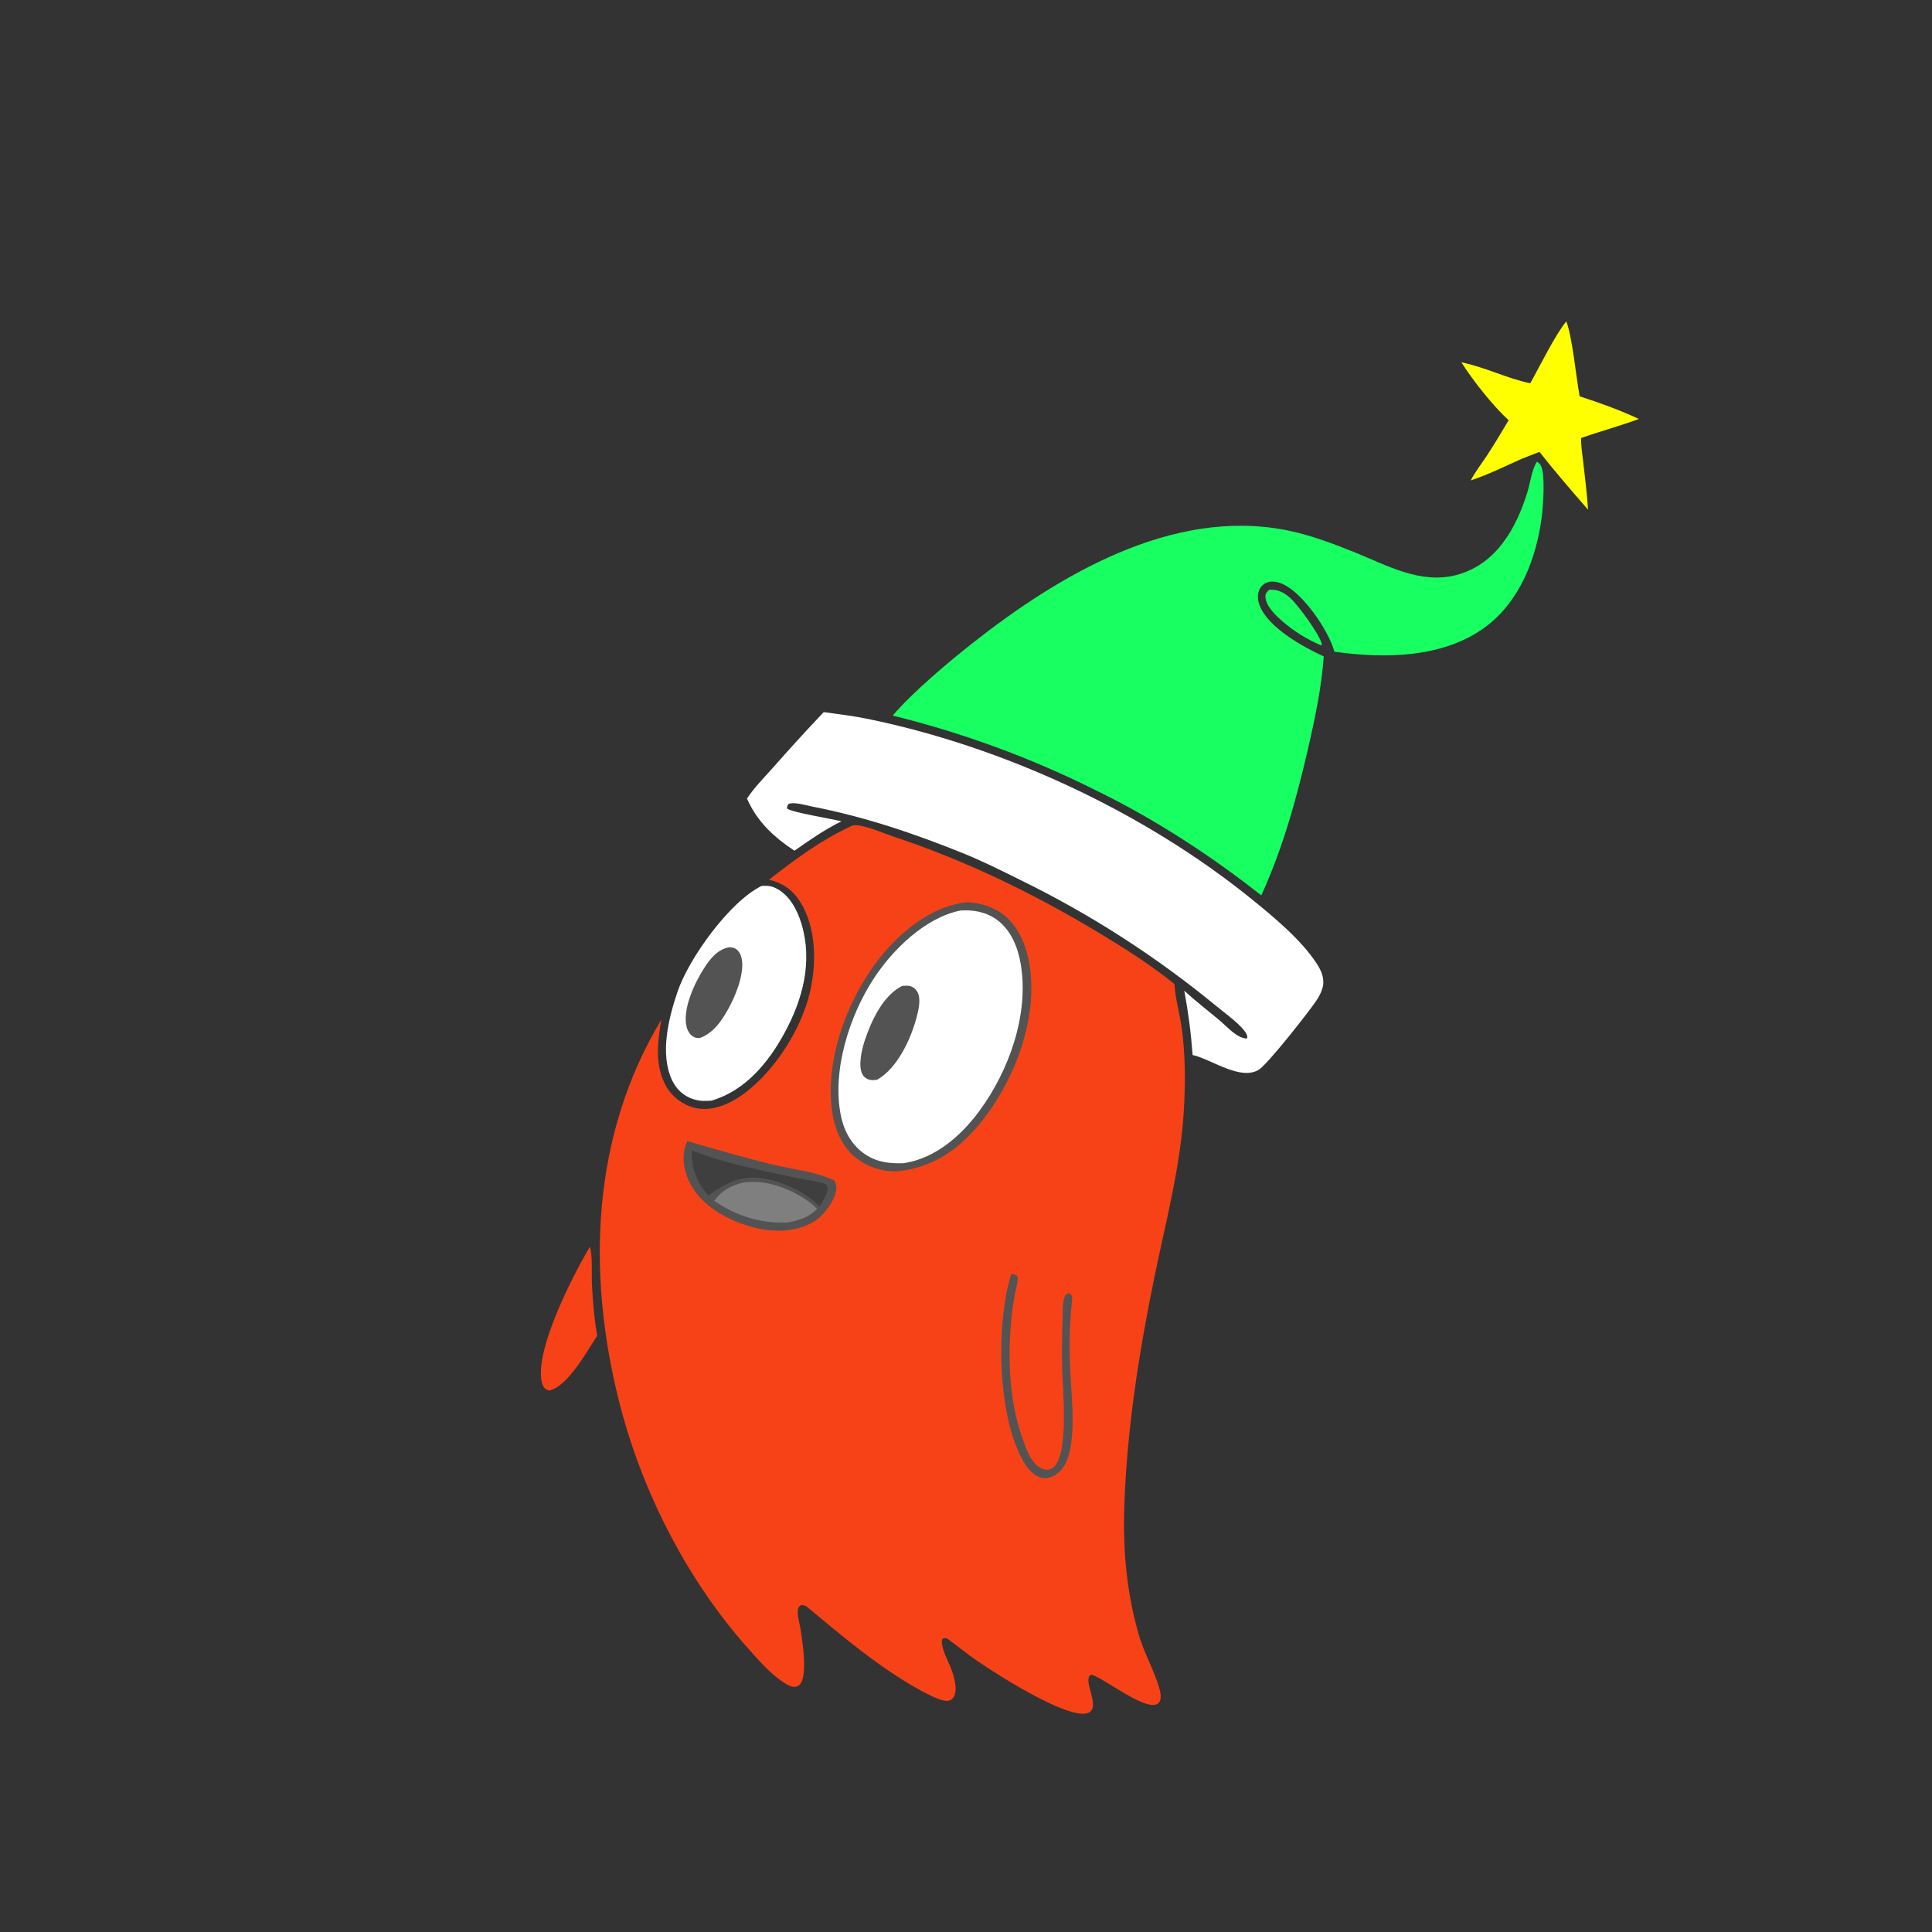 <?xml version="1.0"?>
<svg width="1024" height="1024" xmlns="http://www.w3.org/2000/svg" xmlns:svg="http://www.w3.org/2000/svg">
 <rect width="100%" height="100%" fill="#333333" stroke="none"/>
 <g class="layer">
  <title>Layer 1</title>
  <path d="m672.77,312.53c4.63,-0.21 7.81,1.5 11.24,4.56c3.85,3.44 16.43,20.38 16.66,24.85l-0.81,-0.04c-7.06,-3 -14.05,-7.32 -19.86,-12.34c-3.63,-3.13 -9.14,-8.24 -9.3,-13.31c-0.06,-1.88 0.88,-2.52 2.07,-3.72z" fill="#17FF60" id="svg_3"/>
  <path d="m312.65,660.81c1.52,4.54 0.81,14.87 1.11,20.33c0.47,8.95 1.21,17.96 2.8,26.79c-5.6,8.44 -15.56,26.94 -25.57,29.11c-0.6,-0.21 -1.23,-0.45 -1.75,-0.81c-1.2,-0.84 -1.79,-2.31 -2.1,-3.69c-3.79,-17.05 16.39,-56.41 25.51,-71.73z" fill="#F74217" id="svg_4"/>
  <path d="m830.19,170.32c3.26,8.72 5.15,29.38 7.06,39.75c10.66,3.46 21.23,7.22 31.38,12c-10.03,3.72 -20.49,6.51 -30.6,10.09c-0.12,4.24 0.65,8.61 1.12,12.82c0.94,8.37 2.03,16.77 2.55,25.17c-8.75,-10.03 -17.52,-20.2 -25.76,-30.66q-4.8,1.83 -9.57,3.76c-8.81,3.95 -17.69,8.34 -26.86,11.39c2.43,-4.61 5.84,-8.99 8.71,-13.35c3.98,-6.07 7.68,-12.31 11.38,-18.56c-8.38,-7.7 -18.94,-21.05 -25.05,-30.7c12.55,2.56 24.12,8.54 36.51,11.11c4.96,-8.77 13.25,-25.76 19.13,-32.82z" fill="#ffff00" id="svg_5"/>
  <path d="m403.66,469.56c3.13,-0.18 5.2,-0.05 8,1.43c6.91,3.65 10.93,11.35 13.11,18.57c6.05,20.01 0.8,39.95 -8.93,57.86c-8.63,15.88 -20.83,30.63 -38.69,35.93c-3.4,0.28 -6.31,0.3 -9.6,-0.74c-5.15,-1.64 -8.97,-5.12 -11.29,-9.98c-6.69,-14.04 -1.85,-33.25 2.92,-47.21c5.92,-17.34 27.38,-47.47 44.48,-55.86z" fill="white" id="svg_7"/>
  <path d="m386.36,502.06c0.86,0.05 1.81,0.12 2.63,0.39c1.73,0.57 3.05,2.32 3.65,3.97c2.67,7.31 -2.03,19.41 -5.37,25.93c-3.6,7.03 -8.7,15.35 -16.58,17.87c-0.99,-0.07 -1.93,-0.1 -2.84,-0.53c-2.1,-0.99 -3.49,-3.46 -3.99,-5.64c-2.17,-9.46 4.39,-23.25 9.37,-30.97c3.26,-5.07 6.97,-9.72 13.13,-11.02z" fill="#535353" id="svg_8"/>
  <path d="m436.6,377.43c7.4,1.09 14.85,1.89 22.18,3.37c72.54,14.67 147.66,49.46 205.22,96.23c11.51,9.35 25.71,21.15 33.87,33.66c2.43,3.72 4.28,7.9 3.23,12.4c-0.58,2.44 -1.75,4.72 -3.11,6.82c-3.77,5.83 -26.11,34.16 -30.74,37.03c-9.65,5.98 -24.77,-5.21 -34.57,-7.62c-0.19,-0.05 -0.37,-0.08 -0.56,-0.13c-0.85,-11.57 -2.3,-22.67 -4.43,-34.08c6.08,5.58 12.75,10.71 19.08,16.01c3.8,3.27 8.63,8.93 13.9,9.34l0.48,-0.54c-0.08,-0.65 -0.05,-0.69 -0.32,-1.41c-1.64,-4.42 -11.83,-11.7 -15.7,-14.9q-12.02,-9.92 -24.6,-19.11q-12.58,-9.19 -25.67,-17.62q-13.1,-8.44 -26.68,-16.08q-13.57,-7.65 -27.57,-14.49c-9.8,-4.87 -19.71,-9.82 -29.85,-13.94c-26.09,-10.59 -52.43,-19.45 -80.1,-24.85c-3.23,-0.63 -9.73,-2.66 -12.72,-1.4c-0.72,1.01 -0.73,1.17 -0.8,2.43c2.78,2.08 23.44,5.37 28.83,6.77c-8.74,4.29 -16.97,9.98 -24.9,15.58c-11.17,-7.44 -19.6,-15.25 -25.17,-27.62c3.82,-5.85 9.08,-11.09 13.72,-16.32q13.2,-15.03 26.98,-29.53z" fill="white" id="svg_10"/>
  <path d="m814.62,244.7c0.68,0.45 1.34,0.91 1.8,1.61c2.93,4.5 1.39,22.69 0.7,27.99c-2.85,21.63 -11.47,44.14 -29.36,57.65c-22.42,16.94 -53.83,17.24 -80.51,13.46q-0.14,-0.53 -0.31,-1.05c-3.38,-10.9 -15.89,-29.09 -26.13,-34.35c-2.74,-1.41 -6.11,-2.38 -9.14,-1.32q-0.34,0.12 -0.67,0.27q-0.33,0.16 -0.64,0.34q-0.31,0.19 -0.6,0.4q-0.29,0.22 -0.55,0.46q-0.27,0.25 -0.51,0.52q-0.24,0.27 -0.45,0.56q-0.21,0.29 -0.39,0.61q-0.18,0.31 -0.33,0.64c-1.18,2.58 -0.95,5.56 0.01,8.17c4.41,11.91 23.09,22.22 34.09,27.25c-1.18,16.41 -4.63,32.84 -8.32,48.84c-6.16,26.69 -13.37,52.83 -24.8,77.82c-27.15,-21.41 -57.08,-40.83 -88.2,-55.93q-12.8,-6.39 -25.93,-12.06q-13.13,-5.67 -26.56,-10.6q-13.43,-4.93 -27.11,-9.11q-13.69,-4.18 -27.58,-7.59c10.59,-12.39 29.27,-28.1 42.18,-38.29c45.58,-35.93 105.69,-71.87 166.29,-60.03c12.41,2.43 24.33,6.92 36.04,11.62c17.33,6.96 35.39,17.37 54.66,12.09c20.75,-5.68 31.38,-24.65 37.28,-43.95c1.51,-4.95 2.18,-11.2 4.8,-15.65c0.08,-0.12 0.16,-0.25 0.24,-0.37z" fill="#17FF60" id="svg_15" transform="matrix(1 0 0 1 0 0)"/>
  <path d="m452.03,437.46c0.18,-0.02 0.37,-0.06 0.55,-0.08c5.2,-0.41 15.41,4.17 20.79,5.95c38.19,12.66 73.92,29.97 108.37,50.66c13.96,8.38 28.07,17.32 40.73,27.56c0.48,7.78 2.8,15.64 3.87,23.4c1.97,14.25 1.97,28.67 1.16,43.01c-1.71,30.15 -9.63,59.67 -15.68,89.14c-8.16,39.74 -14.54,80.55 -15.92,121.15c-0.82,23.99 1.38,47.8 8.49,70.82c2.37,7.64 10.72,23.36 10.81,29.97c0.02,1.43 -0.27,3 -1.49,3.9c-6.17,4.55 -28.76,-13.64 -35.19,-15.34c-5.03,1.76 3.32,14.21 -0.03,18.91c-0.68,0.95 -1.69,1.47 -2.81,1.68c-11.45,2.18 -47.55,-20.87 -57.58,-27.76c-5.6,-3.84 -10.77,-8.17 -16.28,-12.11c-1.32,-0.11 -1.38,-0.24 -2.44,0.53c-1.17,3.87 3.48,12.04 4.82,15.81c1.43,4.02 3.6,10.71 1.33,14.69c-0.64,1.13 -1.58,1.83 -2.85,2.09c-5.15,1.06 -22.51,-9.93 -27.26,-12.95c-16.74,-10.86 -31.54,-23.43 -46.85,-36.14c-1.34,-1.11 -2.28,-1.75 -4.09,-1.59c-1.14,0.87 -1.43,1.22 -1.6,2.67c-0.34,2.99 0.86,6.65 1.34,9.62c1.13,6.95 3.57,22.77 0.49,28.67c-0.6,1.15 -1.54,2.04 -2.86,2.29c-1.84,0.34 -3.83,-0.63 -5.36,-1.55c-7.63,-4.59 -14.16,-12.24 -20.06,-18.85c-32.71,-36.67 -56.77,-84.32 -68.58,-131.89c-16.9,-68.03 -14.14,-140.13 22.73,-201.36c-2.1,11.57 -3.64,24.52 2.44,35.28c3.08,5.47 8.55,9.8 14.65,11.4c7.93,2.08 16.08,-0.6 22.82,-4.79c18.26,-11.35 34.05,-35.78 38.84,-56.55c3.53,-15.28 3.36,-34.16 -5.29,-47.84c-3.96,-6.25 -9.29,-9.93 -16.48,-11.58c14.27,-11.14 27.89,-21.23 44.47,-28.82z" fill="#F74217" id="svg_22"/>
  <path d="m535.98,675.23c0.55,0.09 1.51,0.15 2.04,0.39c1.02,0.43 1.44,0.87 1.41,2.02c-0.07,2.75 -1.14,6.07 -1.65,8.81q-1.11,6.12 -1.7,12.31c-2.08,20.59 -1.21,43.62 5.71,63.17c1.87,5.28 4.63,13.96 10.21,16.36c1.69,0.73 3.64,1.03 5.35,0.13c9.64,-5.08 5.84,-42.8 5.62,-52.63q-0.24,-13.2 0.2,-26.39c0.11,-3.63 -0.19,-8.72 1.16,-12.1c0.47,-1.16 0.88,-1.45 2.01,-1.91l1.06,0.48c1,1.44 0.95,1.48 0.85,3.25c-1.33,11.06 -1.56,22.76 -1.16,33.89c0.51,14.64 3.12,33.11 -0.38,47.28c-1.14,4.59 -3.38,9.2 -7.64,11.62c-2.39,1.37 -4.93,2.02 -7.61,1.16c-4.64,-1.48 -7.77,-6.04 -9.95,-10.15c-12.75,-23.94 -13.71,-71.26 -5.53,-97.69z" fill="#535353" id="svg_23"/>
  <path d="m364.33,604.81c14.75,4.33 29.43,8.55 44.36,12.24c10.89,2.7 23.26,3.71 33.37,8.55c0.97,1.21 1.28,2.49 1.22,4.04c-0.24,5.82 -4.96,11.79 -8.93,15.72c-2.81,2.17 -5.66,3.81 -9.03,4.95c-13.03,4.38 -28.04,0.94 -39.97,-5.06c-9.64,-4.84 -18.27,-12.4 -21.63,-22.95c-1.78,-5.6 -2.17,-12.18 0.61,-17.49z" fill="#535353" id="svg_24"/>
  <path d="m366.72,609.76c17.27,6.85 36.05,10.41 54.15,14.35c5.08,1.1 10.72,1.64 15.66,3.1c0.76,0.22 1.7,0.58 1.97,1.37c1.04,3.05 -2.54,8.34 -4.06,10.94l-3.49,-3.27c-7.27,-5.65 -16.54,-10 -25.64,-11.59c-12.18,-2.12 -20.32,2.23 -29.96,8.98c-6.04,-7.19 -9.09,-14.44 -8.63,-23.88z" fill="#3f3f3f" id="svg_25" transform="matrix(1 0 0 1 0 0)"/>
  <path d="m394.53,626.62c1.91,-0.19 3.87,-0.2 5.78,-0.17c10.86,0.17 25.29,6.57 32.81,14.33c-4.6,4.44 -9.79,6.23 -15.93,7.18c-14.26,0.53 -26.88,-3.42 -38.63,-11.51c4.23,-5.76 9.21,-8.22 15.97,-9.83z" fill="#7f7f7f" id="svg_26" transform="matrix(1 0 0 1 0 0)"/>
  <path d="m513.03,478.2c7.3,0.5 14.37,2.69 20.01,7.54c8.76,7.52 12.39,20.17 13.32,31.27c2.34,27.74 -10.34,58.91 -28.08,79.82c-11.72,13.81 -25.59,22.6 -43.75,24.07q-1.42,0 -2.83,-0.12q-1.42,-0.12 -2.81,-0.36q-1.4,-0.24 -2.78,-0.59q-1.37,-0.35 -2.71,-0.82q-1.34,-0.47 -2.64,-1.04q-1.29,-0.58 -2.53,-1.27q-1.25,-0.68 -2.43,-1.47q-1.18,-0.78 -2.29,-1.66c-8.19,-6.61 -11.87,-17.29 -12.85,-27.46c-2.66,-27.83 9.81,-59.6 27.51,-80.71c11.11,-13.24 27.12,-25.67 44.86,-27.2z" fill="#535353" id="svg_27"/>
  <path d="m508.92,482.62c6.91,-0.54 13.61,0.7 19.35,4.81c7.64,5.47 11.31,14.85 12.78,23.8c4.36,26.49 -6.17,55.94 -21.66,77.18c-9.76,13.4 -23.48,25.51 -40.33,28.1c-7.41,0.28 -13.98,-0.39 -20.38,-4.62c-7.02,-4.63 -11.16,-11.99 -12.89,-20.09c-5.08,-23.81 4.35,-53.4 17.4,-73.28c10.04,-15.31 27.18,-32.09 45.73,-35.9z" fill="white" id="svg_28"/>
  <path d="m478.14,522.57c1.28,-0.07 2.72,-0.23 3.98,0.02c1.65,0.32 3.36,1.72 4.14,3.19c2.08,3.9 0.51,9.85 -0.58,13.91c-3.08,11.39 -10.1,26.44 -20.68,32.54c-1.33,0.25 -2.63,0.4 -3.96,0.11c-1.65,-0.38 -3.05,-1.34 -3.88,-2.82c-2.51,-4.45 -0.35,-13.45 1.18,-18.06c3.42,-10.34 9.6,-23.77 19.8,-28.89z" fill="#535353" id="svg_29" transform="matrix(1 0 0 1 0 0)"/>
 </g>
</svg>
